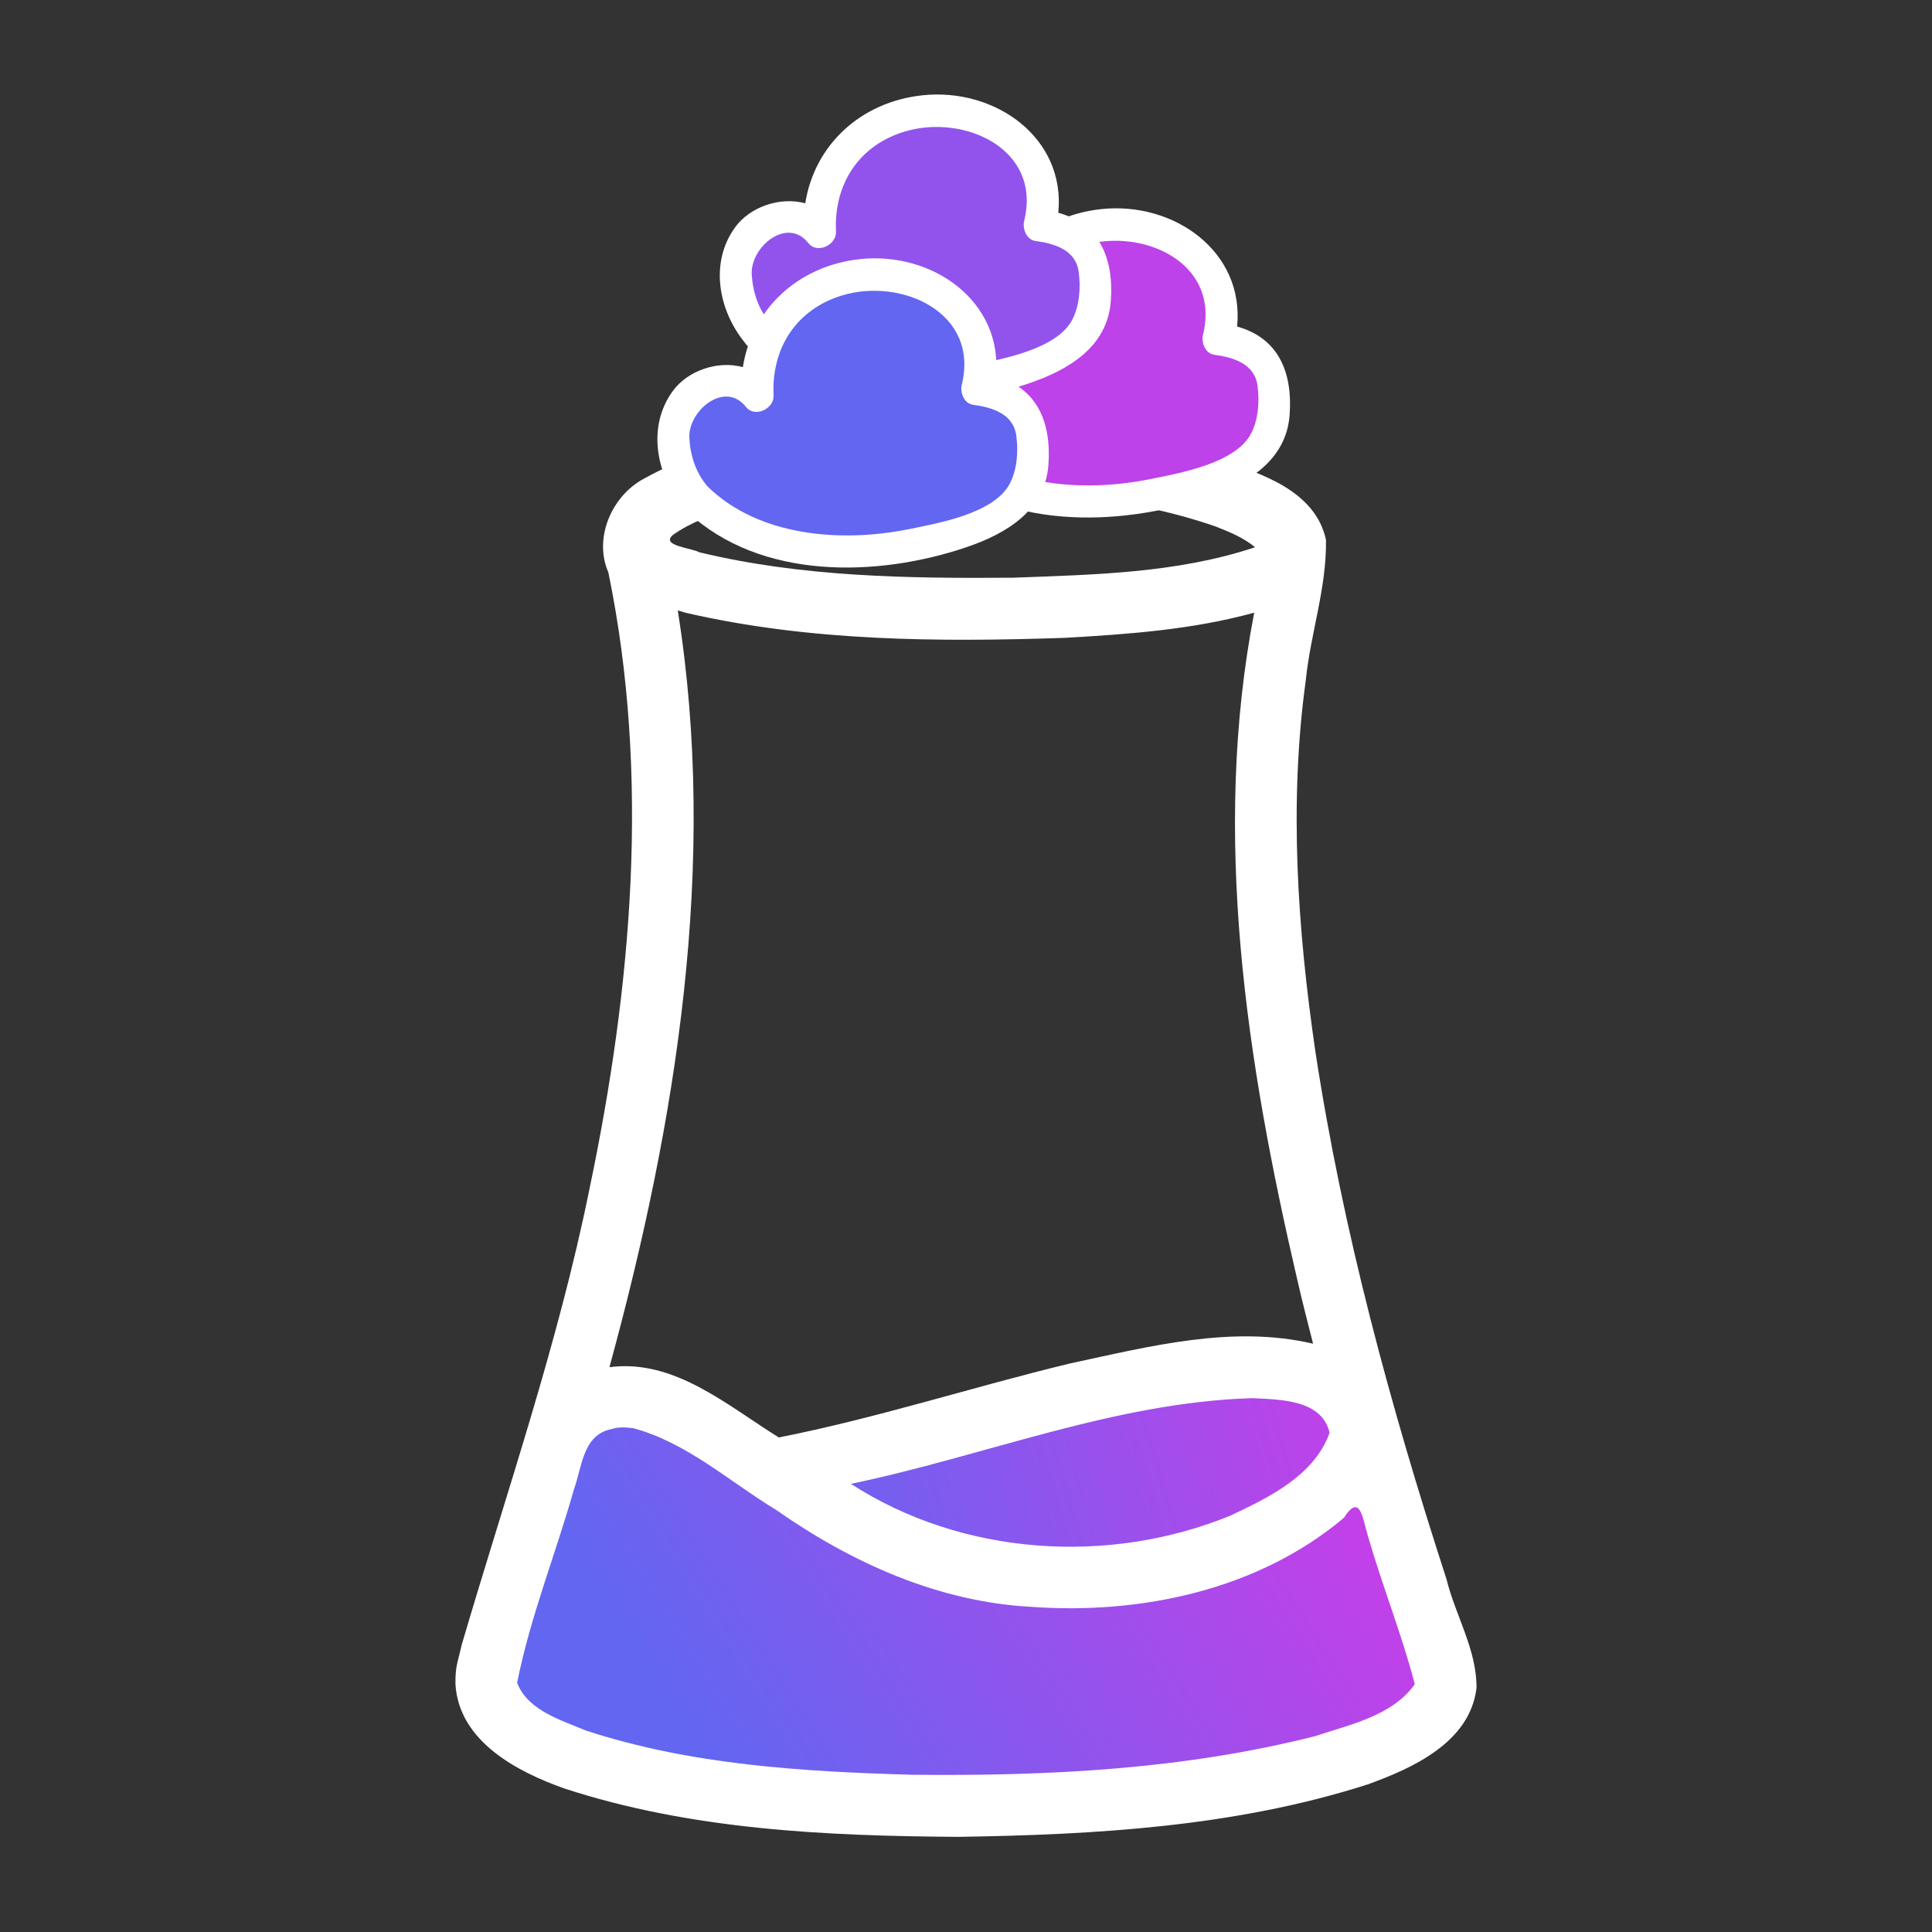 <?xml version="1.0" encoding="UTF-8" standalone="no"?>
<!-- Created with Inkscape (http://www.inkscape.org/) -->

<svg
   width="237.66"
   height="237.66"
   viewBox="0 0 62.881 62.881"
   version="1.1"
   id="svg5"
   inkscape:version="1.1.2 (0a00cf5339, 2022-02-04)"
   sodipodi:docname="cooler-light.svg"
   xmlns:inkscape="http://www.inkscape.org/namespaces/inkscape"
   xmlns:sodipodi="http://sodipodi.sourceforge.net/DTD/sodipodi-0.dtd"
   xmlns:xlink="http://www.w3.org/1999/xlink"
   xmlns="http://www.w3.org/2000/svg"
   xmlns:svg="http://www.w3.org/2000/svg">
  <rect x="0" y="0" width="62.881" height="62.881" fill="#333333" stroke="none"/>
  <sodipodi:namedview
     id="namedview7"
     pagecolor="#ffffff"
     bordercolor="#666666"
     borderopacity="1.0"
     inkscape:pageshadow="2"
     inkscape:pageopacity="0.0"
     inkscape:pagecheckerboard="0"
     inkscape:document-units="mm"
     showgrid="false"
     inkscape:object-paths="true"
     inkscape:snap-intersection-paths="true"
     inkscape:snap-smooth-nodes="true"
     inkscape:snap-midpoints="true"
     inkscape:snap-object-midpoints="true"
     inkscape:snap-center="true"
     inkscape:snap-global="false"
     fit-margin-top="0"
     fit-margin-left="0"
     fit-margin-right="0"
     fit-margin-bottom="0"
     inkscape:zoom="1.675562"
     inkscape:cx="117.8709"
     inkscape:cy="119.66134"
     inkscape:window-width="1920"
     inkscape:window-height="1016"
     inkscape:window-x="0"
     inkscape:window-y="27"
     inkscape:window-maximized="1"
     inkscape:current-layer="g42252"
     units="px" />
  <defs
     id="defs2">
    <rect
       x="1329.978"
       y="45.673"
       width="649.088"
       height="216.541"
       id="rect34010" />
    <linearGradient
       inkscape:collect="always"
       id="linearGradient18808">
      <stop
         style="stop-color:#6366f1;stop-opacity:1"
         offset="0"
         id="stop18804" />
      <stop
         style="stop-color:#c53fe9;stop-opacity:1"
         offset="1"
         id="stop18806" />
    </linearGradient>
    <inkscape:path-effect
       effect="fill_between_many"
       method="originald"
       linkedpaths="#g38,0,1"
       id="path-effect20271"
       is_visible="true"
       lpeversion="0"
       join="true"
       close="true"
       autoreverse="true"
       applied="false" />
    <inkscape:path-effect
       effect="fill_between_many"
       method="originald"
       linkedpaths="#g38,0,1|#rect20315,0,1"
       id="path-effect20507"
       is_visible="true"
       lpeversion="0"
       join="true"
       close="true"
       autoreverse="true"
       applied="false" />
    <linearGradient
       inkscape:collect="always"
       xlink:href="#linearGradient18808"
       id="linearGradient42000"
       gradientUnits="userSpaceOnUse"
       gradientTransform="translate(231.219,52.22)"
       x1="238.024"
       y1="55.732"
       x2="257.25"
       y2="50.164" />
    <linearGradient
       inkscape:collect="always"
       xlink:href="#linearGradient18808"
       id="linearGradient42002"
       gradientUnits="userSpaceOnUse"
       gradientTransform="translate(231.219,52.22)"
       x1="236.35"
       y1="62.99"
       x2="255.253"
       y2="51.086" />
  </defs>
  <g
     inkscape:label="Livello 1"
     inkscape:groupmode="layer"
     id="layer1"
     transform="translate(-422.729,-194.772)">
    <g
       id="g42252"
       transform="translate(-21.167,137.583)">
      <path
         style="fill:url(#linearGradient42000);fill-opacity:1;stroke:none;stroke-width:0.265px;stroke-linecap:butt;stroke-linejoin:miter;stroke-opacity:1"
         d="m 469.215,105.188 c -0.083,0.43 18.496,-6.597 18.988,-1.474 0.698,7.269 -19.079,5.076 -18.988,1.474 z"
         id="path14101-1-6-9"
         sodipodi:nodetypes="csc" />
      <path
         style="fill:url(#linearGradient42002);fill-opacity:1;stroke:none;stroke-width:0.265px;stroke-linecap:butt;stroke-linejoin:miter;stroke-opacity:1"
         d="m 490.903,111.544 c 0.568,5.425 -32.419,6.248 -31.141,-0.019 1.106,-4.025 1.767,-5.753 2.492,-7.81 2.616,-3.403 6.506,2.742 12.975,4.415 6.681,1.155 10.771,-0.579 12.975,-4.415 1.062,2.885 1.964,5.498 2.699,7.829 z"
         id="path12352-7-9-0"
         sodipodi:nodetypes="cccccc" />
      <path
         id="path16322-8-0-3-8-2-6"
         style="color:#000000;fill:#ffffff;fill-opacity:1;stroke-width:1;stroke-linecap:round;stroke-linejoin:round;-inkscape-stroke:none"
         d="m 473.442,71.068 c -2.905,0.123 -5.985,0.245 -8.582,1.697 -1.071,0.569 -1.647,1.958 -1.164,3.051 1.369,6.641 0.759,13.522 -0.616,20.078 -1.023,5.045 -2.716,9.914 -4.161,14.844 -0.135,0.605 -0.205,0.668 -0.199,1.273 0.117,1.851 1.994,2.839 3.545,3.388 4.121,1.346 8.512,1.545 12.815,1.574 4.479,-0.067 9.037,-0.33 13.329,-1.706 1.479,-0.534 3.332,-1.375 3.543,-3.139 0.012,-1.239 -0.683,-2.354 -0.976,-3.539 -1.822,-5.618 -3.374,-11.317 -4.268,-17.176 -0.58,-3.969 -0.865,-8.067 -0.313,-12.077 0.152,-1.519 0.683,-3.014 0.658,-4.576 -0.341,-1.592 -2.112,-2.174 -3.482,-2.603 -3.285,-0.906 -6.735,-1.121 -10.13,-1.09 z m 0.953,2.039 c 3.03,0.039 6.155,0.209 9.073,1.22 0.446,0.175 0.91,0.367 1.277,0.673 -2.546,0.849 -5.245,0.891 -7.884,0.992 -3.429,0.025 -6.857,-0.02 -10.211,-0.83 -0.246,-0.141 -1.279,-0.211 -0.844,-0.569 1.195,-0.836 2.705,-0.976 4.06,-1.208 1.53,-0.202 2.994,-0.268 4.53,-0.278 z m -8.168,4.029 c 4.022,0.926 8.192,0.952 12.297,0.814 2.079,-0.116 4.178,-0.266 6.193,-0.82 -1.397,7.224 -0.245,14.641 1.404,21.719 0.158,0.694 0.337,1.383 0.512,2.074 -2.626,-0.617 -5.329,0.09 -7.904,0.641 -3.171,0.765 -6.279,1.777 -9.483,2.41 -1.675,-1.036 -3.403,-2.565 -5.514,-2.287 2.179,-7.976 3.54,-16.387 2.223,-24.631 0.09,0.027 0.181,0.053 0.271,0.08 z m 18.418,25.559 c 0.897,0.045 2.282,0.04 2.525,1.129 -0.5,1.393 -1.977,2.105 -3.234,2.697 -3.966,1.62 -8.726,1.303 -12.346,-1.037 4.352,-0.904 8.567,-2.652 13.055,-2.789 z m -20.16,0.971 c 1.758,0.465 3.148,1.744 4.677,2.669 2.45,1.718 5.28,2.993 8.303,3.152 3.568,0.258 7.39,-0.552 10.173,-2.9 0.536,-0.834 0.607,0.041 0.782,0.601 0.465,1.616 1.105,3.204 1.524,4.819 -0.737,1.028 -2.104,1.31 -3.245,1.688 -4.294,1.09 -8.703,1.301 -13.102,1.258 -3.565,-0.103 -7.204,-0.317 -10.641,-1.443 -0.817,-0.345 -1.879,-0.651 -2.229,-1.549 0.425,-2.144 1.256,-4.197 1.851,-6.302 0.264,-0.729 0.284,-1.77 1.218,-1.957 0.222,-0.073 0.46,-0.061 0.689,-0.033 z" />
      <path
         style="fill:#bd42ea;fill-opacity:1;stroke:none;stroke-width:0.209px;stroke-linecap:butt;stroke-linejoin:miter;stroke-opacity:1"
         d="m 475.678,68.128 c -0.098,0 -0.535,-0.02 -0.574,0 -0.064,0.032 -0.11,0.08 -0.171,0.112 -0.042,0.023 -0.077,0.031 -0.118,0.052 -0.022,0.011 -0.061,-0.012 -0.083,0 -0.029,0.016 -0.051,0.043 -0.081,0.056 -0.021,0.009 -0.053,-0.009 -0.074,0 -0.044,0.018 -0.096,0.077 -0.134,0.103 -0.018,0.012 -0.062,-0.008 -0.082,0 -0.022,0.009 -0.034,0.034 -0.056,0.045 -0.126,0.064 -0.156,0.131 -0.263,0.209 -0.009,0.007 -0.032,-0.006 -0.042,0 -0.074,0.045 -0.396,0.408 -0.423,0.484 -0.058,0.166 -0.053,0.609 -0.015,0.748 0.022,0.082 -0.011,0.185 0,0.268 0.03,0.237 0.018,0.098 0.065,0.265 0.019,0.071 0.002,0.16 0.019,0.231 0.017,0.068 0.043,0.137 0.062,0.204 0.008,0.029 -0.012,0.071 0,0.098 0.152,0.356 0.401,0.669 0.644,0.966 0.109,0.134 0.211,0.272 0.324,0.403 0.026,0.03 0.059,0.086 0.09,0.109 0.024,0.018 0.098,-0.007 0.126,0 0.019,0.005 0.035,0.016 0.052,0.024 0.071,0.031 0.327,0.173 0.397,0.183 0.033,0.004 0.066,-0.005 0.099,0 0.129,0.018 0.264,0.106 0.379,0.153 0.054,0.022 0.101,0.067 0.154,0.093 0.147,0.071 0.275,0.151 0.406,0.247 0.069,0.051 0.134,0.036 0.2,0.078 0.1,0.064 0.288,0.204 0.414,0.242 0.107,0.032 0.267,0.03 0.375,0.047 0.095,0.016 0.188,0.06 0.282,0.077 0.056,0.01 0.114,-0.007 0.171,0 0.027,0.003 0.052,0.019 0.079,0.024 0.064,0.011 0.036,-0.009 0.092,0 0.051,0.008 0.1,0.022 0.151,0.03 0.12,0.017 0.258,0 0.379,0 0.232,0 0.464,0 0.696,0 0.258,0 0.517,0 0.775,0 0.09,0 0.208,0.021 0.296,0 0.069,-0.016 0.135,-0.048 0.204,-0.065 0.102,-0.026 0.331,0 0.437,0 0.166,0 0.348,0.02 0.511,0 0.119,-0.014 0.23,-0.035 0.348,-0.053 0.022,-0.003 0.044,0.004 0.066,0 0.03,-0.006 0.056,-0.022 0.085,-0.03 0.084,-0.021 0.205,-0.023 0.289,-0.053 0.327,-0.116 0.01,-0.019 0.223,-0.106 0.12,-0.049 0.257,-0.099 0.384,-0.129 0.037,-0.009 0.083,0.011 0.12,0 0.199,-0.057 0.381,-0.14 0.584,-0.188 0.052,-0.012 0.141,0.024 0.188,-0.007 0.074,-0.049 0.139,-0.122 0.21,-0.177 0.115,-0.088 0.23,-0.177 0.348,-0.261 0.002,-0.001 0.035,0.001 0.037,0 0.019,-0.011 0.033,-0.029 0.051,-0.041 0.008,-0.005 0.02,0.005 0.028,0 0.095,-0.062 0.332,-0.281 0.407,-0.384 0.123,-0.17 0.264,-0.402 0.363,-0.582 0.017,-0.03 -0.006,-0.02 0.024,-0.066 0.067,-0.104 0.13,-0.197 0.197,-0.305 0.058,-0.094 0.147,-0.179 0.194,-0.28 0.006,-0.013 -0.008,-0.038 0,-0.05 0.032,-0.047 0.077,-0.089 0.092,-0.147 0.029,-0.115 0.006,-0.263 0.006,-0.378 0,-0.204 -0.012,-0.269 -0.046,-0.485 -0.009,-0.058 0.01,-0.118 0,-0.176 -0.01,-0.059 -0.051,-0.107 -0.079,-0.16 -0.182,-0.339 -0.483,-0.57 -0.795,-0.78 -0.048,-0.033 -0.092,-0.073 -0.144,-0.1 -0.043,-0.022 -0.116,-0.01 -0.162,-0.024 -0.166,-0.05 -0.414,-0.261 -0.512,-0.401 -0.051,-0.073 -0.095,-0.167 -0.116,-0.255 -0.02,-0.082 0,-0.189 0,-0.274 0,-0.209 0,-0.418 0,-0.626 0,-0.072 0.013,-0.154 0,-0.224 -0.039,-0.203 -0.141,-0.401 -0.243,-0.579 -0.032,-0.056 -0.074,-0.108 -0.097,-0.169 -0.011,-0.031 -0.011,-0.062 -0.019,-0.093 -0.065,-0.248 -0.327,-0.542 -0.509,-0.716 -0.052,-0.05 -0.071,-0.046 -0.126,-0.073 -0.088,-0.044 -0.18,-0.106 -0.262,-0.16 -0.14,-0.092 -0.253,-0.22 -0.383,-0.324 -0.028,-0.023 -0.069,-0.03 -0.095,-0.047 -0.034,-0.021 -0.064,-0.052 -0.103,-0.066 -0.046,-0.018 -0.113,-0.012 -0.161,-0.024 -0.085,-0.02 -0.17,-0.049 -0.255,-0.065 -0.038,-0.007 -0.08,0.004 -0.119,0 -0.153,-0.018 -0.293,-0.018 -0.447,-0.018 -0.148,0 -0.296,0 -0.445,0 -0.067,0 -0.166,-0.015 -0.23,0 -0.111,0.027 -0.212,0.046 -0.327,0.07 -0.058,0.012 -0.112,0.042 -0.171,0.053 -0.069,0.013 -0.153,-0.02 -0.22,0 -0.052,0.015 -0.101,0.039 -0.151,0.059 -0.017,0.008 -0.033,0.017 -0.051,0.023 -0.06,0.019 -0.139,-0.015 -0.2,0 -0.1,0.024 -0.199,0.074 -0.3,0.1 -0.037,0.01 -0.148,-0.024 -0.179,0 -0.094,0.073 -0.21,0.205 -0.308,0.271 -0.006,0.004 -0.013,0 -0.02,0 -0.004,0 -0.008,-0.002 -0.011,0 -0.031,0.02 -0.046,0.06 -0.085,0.07 -0.03,0.018 -0.032,-0.005 -0.08,0.027 -0.049,0.032 -0.085,0.076 -0.136,0.105 -0.017,0.01 -0.079,0.018 -0.102,0.028 -0.124,0.06 -0.255,0.212 -0.373,0.265 -0.133,0.06 -0.264,0.123 -0.366,0.236 -0.08,0.089 -0.134,0.198 -0.203,0.295 -0.03,0.042 -0.064,0.073 -0.092,0.118 -0.049,0.078 -0.07,0.179 -0.115,0.259 -0.043,0.077 -0.102,0.14 -0.143,0.217 -0.088,0.165 -0.143,0.35 -0.225,0.517 -0.026,0.052 -0.032,0.051 -0.049,0.117 -0.009,0.035 0,0.085 0,0.12 0,0.181 0.015,0.365 -0.105,0.519 -0.104,-0.012 -0.227,0.03 -0.331,0.006 -0.023,-0.005 -0.046,-0.019 -0.07,-0.022 -0.045,-0.005 -0.227,0.012 -0.244,0.071 -0.006,0.02 -0.003,0.042 -0.005,0.063 z"
         id="path20761-7-4-8" />
      <g
         id="g38-4-7-7"
         transform="matrix(0.013,0,0,0.013,473.013,62.501)"
         style="fill:#ffffff;fill-opacity:1">
        <g
           id="g6-1-7-9"
           style="fill:#ffffff;fill-opacity:1">
          <path
             d="M 857.5,409 C 876.2,221.1 699.3,95.4 517.3,114.9 362.5,131.5 246.9,239.5 224,385.3 161.6,368.1 85.3,393.6 47.6,446.4 -15.8,535 6.8,653.3 72.7,734.2 c 1.7,2.7 3.7,5.3 6.3,7.8 2.2,2.6 4.6,4.7 7,6.4 182.2,170 473.4,163.4 696.4,88.2 C 882.2,803 980.7,745.3 989,629.8 996.8,520.8 959.2,437.1 857.5,409 Z m 35.3,267.1 C 854.3,751.5 713.8,776 639,791.1 470.9,825 264.8,809.7 136.3,684.8 106.7,651 92.7,608 90,563.7 85.9,494.8 178.8,417.5 231.8,485 c 22.1,28.1 70.7,4.4 69.1,-28.6 -5.7,-118.9 57.2,-216.5 172.9,-251 147.5,-43.9 343,43 298.2,224.4 -4.7,19.2 6,46.8 28.3,49.8 46.4,6.2 100.9,21.6 108.3,77.6 5.2,39.2 2.2,83.5 -15.8,118.9 z"
             id="path4-8-5-0"
             style="fill:#ffffff;fill-opacity:1" />
        </g>
        <g
           id="g8-5-4-3"
           style="fill:#ffffff;fill-opacity:1" />
        <g
           id="g10-9-8-3"
           style="fill:#ffffff;fill-opacity:1" />
        <g
           id="g12-7-1-3"
           style="fill:#ffffff;fill-opacity:1" />
        <g
           id="g14-5-2-7"
           style="fill:#ffffff;fill-opacity:1" />
        <g
           id="g16-3-8-3"
           style="fill:#ffffff;fill-opacity:1" />
        <g
           id="g18-8-9-2"
           style="fill:#ffffff;fill-opacity:1" />
        <g
           id="g20-8-3-6"
           style="fill:#ffffff;fill-opacity:1" />
        <g
           id="g22-3-6-5"
           style="fill:#ffffff;fill-opacity:1" />
        <g
           id="g24-1-8-2"
           style="fill:#ffffff;fill-opacity:1" />
        <g
           id="g26-8-0-6"
           style="fill:#ffffff;fill-opacity:1" />
        <g
           id="g28-9-2-5"
           style="fill:#ffffff;fill-opacity:1" />
        <g
           id="g30-6-1-8"
           style="fill:#ffffff;fill-opacity:1" />
        <g
           id="g32-4-0-7"
           style="fill:#ffffff;fill-opacity:1" />
        <g
           id="g34-3-5-9"
           style="fill:#ffffff;fill-opacity:1" />
        <g
           id="g36-3-1-6"
           style="fill:#ffffff;fill-opacity:1" />
      </g>
      <path
         style="fill:#9253ed;fill-opacity:1;stroke:none;stroke-width:0.209px;stroke-linecap:butt;stroke-linejoin:miter;stroke-opacity:1"
         d="m 469.857,64.424 c -0.098,0 -0.535,-0.02 -0.574,0 -0.064,0.032 -0.11,0.08 -0.171,0.112 -0.042,0.023 -0.077,0.031 -0.118,0.052 -0.022,0.011 -0.061,-0.012 -0.083,0 -0.029,0.016 -0.051,0.043 -0.081,0.056 -0.021,0.009 -0.053,-0.009 -0.074,0 -0.044,0.018 -0.096,0.077 -0.134,0.103 -0.018,0.012 -0.062,-0.008 -0.082,0 -0.022,0.009 -0.034,0.034 -0.056,0.045 -0.126,0.064 -0.156,0.131 -0.263,0.209 -0.009,0.007 -0.032,-0.006 -0.042,0 -0.074,0.045 -0.396,0.408 -0.423,0.484 -0.058,0.166 -0.053,0.609 -0.015,0.748 0.022,0.082 -0.011,0.185 0,0.268 0.03,0.237 0.018,0.098 0.065,0.265 0.019,0.071 0.002,0.16 0.019,0.231 0.017,0.068 0.043,0.137 0.062,0.204 0.008,0.029 -0.012,0.071 0,0.098 0.152,0.356 0.401,0.669 0.644,0.966 0.109,0.134 0.211,0.272 0.324,0.403 0.026,0.03 0.059,0.086 0.09,0.109 0.024,0.018 0.098,-0.007 0.126,0 0.019,0.005 0.035,0.016 0.052,0.024 0.071,0.031 0.327,0.173 0.397,0.183 0.033,0.004 0.066,-0.004 0.099,0 0.129,0.018 0.264,0.106 0.379,0.153 0.054,0.022 0.101,0.067 0.154,0.093 0.147,0.071 0.275,0.151 0.406,0.247 0.069,0.051 0.134,0.036 0.2,0.078 0.1,0.064 0.288,0.204 0.414,0.242 0.107,0.032 0.267,0.03 0.375,0.047 0.095,0.016 0.188,0.06 0.282,0.077 0.056,0.01 0.114,-0.007 0.171,0 0.027,0.003 0.052,0.019 0.079,0.024 0.064,0.011 0.036,-0.009 0.092,0 0.051,0.008 0.1,0.022 0.151,0.03 0.12,0.017 0.258,0 0.379,0 0.232,0 0.464,0 0.696,0 0.258,0 0.517,0 0.775,0 0.09,0 0.208,0.021 0.296,0 0.069,-0.016 0.135,-0.048 0.204,-0.065 0.102,-0.026 0.331,0 0.437,0 0.166,0 0.348,0.02 0.511,0 0.119,-0.014 0.23,-0.035 0.348,-0.053 0.022,-0.003 0.044,0.004 0.066,0 0.03,-0.006 0.056,-0.022 0.085,-0.03 0.084,-0.021 0.205,-0.023 0.289,-0.053 0.327,-0.116 0.01,-0.019 0.223,-0.106 0.12,-0.049 0.257,-0.099 0.384,-0.129 0.037,-0.009 0.083,0.011 0.12,0 0.199,-0.057 0.381,-0.14 0.584,-0.188 0.052,-0.012 0.141,0.024 0.189,-0.007 0.074,-0.049 0.139,-0.122 0.21,-0.177 0.115,-0.088 0.23,-0.177 0.348,-0.261 0.002,-0.001 0.035,0.001 0.037,0 0.019,-0.011 0.033,-0.029 0.051,-0.041 0.008,-0.005 0.02,0.005 0.028,0 0.095,-0.062 0.332,-0.281 0.407,-0.384 0.123,-0.17 0.264,-0.402 0.363,-0.582 0.017,-0.03 -0.006,-0.021 0.024,-0.066 0.067,-0.104 0.13,-0.197 0.197,-0.305 0.058,-0.094 0.147,-0.179 0.194,-0.28 0.006,-0.013 -0.008,-0.039 0,-0.05 0.032,-0.047 0.077,-0.089 0.092,-0.147 0.029,-0.115 0.006,-0.263 0.006,-0.378 0,-0.204 -0.012,-0.269 -0.046,-0.485 -0.009,-0.058 0.01,-0.118 0,-0.176 -0.01,-0.059 -0.051,-0.107 -0.079,-0.16 -0.182,-0.339 -0.483,-0.57 -0.795,-0.78 -0.048,-0.033 -0.092,-0.073 -0.144,-0.1 -0.043,-0.022 -0.116,-0.01 -0.162,-0.024 -0.166,-0.05 -0.414,-0.261 -0.512,-0.401 -0.051,-0.073 -0.095,-0.167 -0.116,-0.255 -0.02,-0.082 0,-0.189 0,-0.274 0,-0.209 0,-0.418 0,-0.626 0,-0.072 0.013,-0.154 0,-0.224 -0.039,-0.203 -0.141,-0.401 -0.243,-0.579 -0.032,-0.056 -0.074,-0.108 -0.097,-0.169 -0.011,-0.031 -0.011,-0.062 -0.019,-0.093 -0.065,-0.248 -0.327,-0.542 -0.509,-0.716 -0.052,-0.05 -0.071,-0.046 -0.126,-0.073 -0.088,-0.044 -0.18,-0.106 -0.262,-0.16 -0.14,-0.092 -0.253,-0.22 -0.383,-0.324 -0.028,-0.023 -0.069,-0.03 -0.095,-0.047 -0.034,-0.021 -0.064,-0.052 -0.103,-0.066 -0.046,-0.018 -0.113,-0.012 -0.161,-0.024 -0.085,-0.02 -0.17,-0.049 -0.256,-0.065 -0.038,-0.007 -0.08,0.005 -0.119,0 -0.153,-0.018 -0.293,-0.018 -0.447,-0.018 -0.148,0 -0.296,0 -0.445,0 -0.067,0 -0.166,-0.015 -0.23,0 -0.111,0.027 -0.212,0.046 -0.327,0.07 -0.058,0.012 -0.112,0.042 -0.171,0.053 -0.069,0.013 -0.153,-0.02 -0.22,0 -0.052,0.015 -0.101,0.039 -0.151,0.059 -0.017,0.008 -0.033,0.017 -0.051,0.023 -0.06,0.019 -0.139,-0.015 -0.2,0 -0.1,0.024 -0.199,0.074 -0.3,0.1 -0.037,0.01 -0.148,-0.024 -0.179,0 -0.094,0.073 -0.21,0.205 -0.308,0.271 -0.006,0.004 -0.013,0 -0.02,0 -0.004,0 -0.008,-0.002 -0.011,0 -0.031,0.02 -0.046,0.06 -0.085,0.07 -0.03,0.018 -0.032,-0.005 -0.08,0.027 -0.049,0.032 -0.085,0.076 -0.136,0.105 -0.017,0.01 -0.079,0.018 -0.102,0.028 -0.124,0.06 -0.255,0.212 -0.373,0.265 -0.133,0.06 -0.264,0.123 -0.366,0.236 -0.08,0.089 -0.134,0.198 -0.203,0.295 -0.03,0.042 -0.064,0.073 -0.092,0.118 -0.049,0.078 -0.07,0.179 -0.115,0.259 -0.043,0.077 -0.102,0.14 -0.143,0.217 -0.088,0.165 -0.143,0.35 -0.225,0.517 -0.026,0.052 -0.032,0.051 -0.049,0.117 -0.009,0.035 0,0.085 0,0.121 0,0.181 0.015,0.365 -0.105,0.519 -0.104,-0.012 -0.227,0.03 -0.331,0.006 -0.023,-0.005 -0.046,-0.019 -0.07,-0.022 -0.045,-0.005 -0.227,0.012 -0.244,0.071 -0.006,0.02 -0.003,0.042 -0.005,0.063 z"
         id="path20761-8-0-0" />
      <g
         id="g38-6-8-4"
         transform="matrix(0.013,0,0,0.013,467.193,58.797)"
         style="fill:#ffffff;fill-opacity:1">
        <g
           id="g6-0-5-1"
           style="fill:#ffffff;fill-opacity:1">
          <path
             d="M 857.5,409 C 876.2,221.1 699.3,95.4 517.3,114.9 362.5,131.5 246.9,239.5 224,385.3 161.6,368.1 85.3,393.6 47.6,446.4 -15.8,535 6.8,653.3 72.7,734.2 c 1.7,2.7 3.7,5.3 6.3,7.8 2.2,2.6 4.6,4.7 7,6.4 182.2,170 473.4,163.4 696.4,88.2 C 882.2,803 980.7,745.3 989,629.8 996.8,520.8 959.2,437.1 857.5,409 Z m 35.3,267.1 C 854.3,751.5 713.8,776 639,791.1 470.9,825 264.8,809.7 136.3,684.8 106.7,651 92.7,608 90,563.7 85.9,494.8 178.8,417.5 231.8,485 c 22.1,28.1 70.7,4.4 69.1,-28.6 -5.7,-118.9 57.2,-216.5 172.9,-251 147.5,-43.9 343,43 298.2,224.4 -4.7,19.2 6,46.8 28.3,49.8 46.4,6.2 100.9,21.6 108.3,77.6 5.2,39.2 2.2,83.5 -15.8,118.9 z"
             id="path4-4-0-0"
             style="fill:#ffffff;fill-opacity:1" />
        </g>
        <g
           id="g8-8-6-4"
           style="fill:#ffffff;fill-opacity:1" />
        <g
           id="g10-8-4-8"
           style="fill:#ffffff;fill-opacity:1" />
        <g
           id="g12-8-6-7"
           style="fill:#ffffff;fill-opacity:1" />
        <g
           id="g14-9-2-0"
           style="fill:#ffffff;fill-opacity:1" />
        <g
           id="g16-7-5-8"
           style="fill:#ffffff;fill-opacity:1" />
        <g
           id="g18-7-8-6"
           style="fill:#ffffff;fill-opacity:1" />
        <g
           id="g20-6-6-2"
           style="fill:#ffffff;fill-opacity:1" />
        <g
           id="g22-4-2-4"
           style="fill:#ffffff;fill-opacity:1" />
        <g
           id="g24-3-8-7"
           style="fill:#ffffff;fill-opacity:1" />
        <g
           id="g26-0-4-9"
           style="fill:#ffffff;fill-opacity:1" />
        <g
           id="g28-3-7-3"
           style="fill:#ffffff;fill-opacity:1" />
        <g
           id="g30-0-2-9"
           style="fill:#ffffff;fill-opacity:1" />
        <g
           id="g32-9-4-2"
           style="fill:#ffffff;fill-opacity:1" />
        <g
           id="g34-2-0-8"
           style="fill:#ffffff;fill-opacity:1" />
        <g
           id="g36-5-6-3"
           style="fill:#ffffff;fill-opacity:1" />
      </g>
      <path
         style="fill:#6366f1;fill-opacity:1;stroke:none;stroke-width:0.209px;stroke-linecap:butt;stroke-linejoin:miter;stroke-opacity:1"
         d="m 467.826,69.756 c -0.098,0 -0.535,-0.02 -0.574,0 -0.064,0.032 -0.11,0.08 -0.171,0.112 -0.042,0.023 -0.077,0.031 -0.118,0.052 -0.022,0.011 -0.061,-0.012 -0.083,0 -0.029,0.016 -0.051,0.043 -0.081,0.056 -0.021,0.009 -0.053,-0.009 -0.074,0 -0.044,0.018 -0.096,0.076 -0.134,0.103 -0.018,0.012 -0.062,-0.008 -0.082,0 -0.022,0.009 -0.034,0.034 -0.056,0.045 -0.126,0.064 -0.156,0.131 -0.263,0.209 -0.009,0.007 -0.032,-0.006 -0.042,0 -0.074,0.045 -0.396,0.408 -0.423,0.484 -0.058,0.166 -0.053,0.609 -0.015,0.748 0.022,0.082 -0.011,0.185 0,0.268 0.03,0.237 0.018,0.098 0.065,0.265 0.019,0.071 0.002,0.16 0.019,0.231 0.017,0.068 0.043,0.137 0.062,0.204 0.008,0.029 -0.012,0.071 0,0.098 0.152,0.356 0.401,0.669 0.644,0.966 0.109,0.134 0.211,0.272 0.324,0.403 0.026,0.03 0.059,0.086 0.09,0.109 0.024,0.018 0.098,-0.007 0.126,0 0.019,0.005 0.035,0.016 0.053,0.024 0.071,0.031 0.327,0.173 0.397,0.183 0.033,0.004 0.066,-0.005 0.099,0 0.129,0.018 0.264,0.106 0.379,0.153 0.054,0.022 0.101,0.067 0.154,0.093 0.147,0.071 0.275,0.151 0.406,0.247 0.069,0.051 0.134,0.036 0.2,0.078 0.1,0.064 0.288,0.204 0.414,0.242 0.107,0.032 0.267,0.03 0.375,0.047 0.095,0.016 0.188,0.06 0.282,0.077 0.056,0.01 0.114,-0.007 0.171,0 0.027,0.003 0.052,0.019 0.079,0.024 0.064,0.011 0.036,-0.009 0.092,0 0.051,0.008 0.1,0.022 0.151,0.03 0.12,0.017 0.258,0 0.379,0 0.232,0 0.464,0 0.696,0 0.258,0 0.517,0 0.775,0 0.09,0 0.208,0.021 0.296,0 0.069,-0.016 0.135,-0.048 0.204,-0.065 0.102,-0.026 0.331,0 0.437,0 0.166,0 0.348,0.02 0.511,0 0.119,-0.014 0.23,-0.035 0.348,-0.053 0.022,-0.003 0.044,0.004 0.066,0 0.03,-0.006 0.056,-0.022 0.085,-0.03 0.084,-0.021 0.205,-0.023 0.289,-0.053 0.327,-0.116 0.01,-0.019 0.223,-0.106 0.12,-0.049 0.257,-0.099 0.384,-0.129 0.037,-0.009 0.083,0.011 0.12,0 0.199,-0.057 0.381,-0.14 0.584,-0.188 0.052,-0.012 0.141,0.024 0.189,-0.007 0.074,-0.049 0.139,-0.122 0.21,-0.177 0.115,-0.088 0.23,-0.177 0.348,-0.261 0.002,-10e-4 0.035,0.001 0.037,0 0.019,-0.011 0.033,-0.029 0.051,-0.041 0.008,-0.005 0.02,0.005 0.028,0 0.095,-0.062 0.332,-0.281 0.407,-0.384 0.123,-0.17 0.264,-0.402 0.363,-0.582 0.017,-0.03 -0.006,-0.02 0.024,-0.066 0.067,-0.104 0.13,-0.197 0.197,-0.305 0.058,-0.094 0.147,-0.179 0.194,-0.28 0.006,-0.013 -0.008,-0.038 0,-0.05 0.032,-0.047 0.077,-0.089 0.092,-0.147 0.029,-0.115 0.006,-0.263 0.006,-0.378 0,-0.204 -0.012,-0.269 -0.046,-0.485 -0.009,-0.058 0.01,-0.118 0,-0.176 -0.01,-0.059 -0.051,-0.107 -0.079,-0.16 -0.182,-0.339 -0.483,-0.57 -0.795,-0.78 -0.048,-0.033 -0.092,-0.073 -0.144,-0.1 -0.043,-0.022 -0.116,-0.01 -0.162,-0.024 -0.166,-0.05 -0.414,-0.261 -0.512,-0.401 -0.051,-0.073 -0.095,-0.167 -0.116,-0.255 -0.02,-0.082 0,-0.189 0,-0.274 0,-0.209 0,-0.418 0,-0.626 0,-0.072 0.013,-0.154 0,-0.224 -0.039,-0.203 -0.141,-0.401 -0.243,-0.579 -0.032,-0.056 -0.074,-0.108 -0.097,-0.169 -0.011,-0.031 -0.011,-0.062 -0.019,-0.093 -0.065,-0.248 -0.327,-0.542 -0.509,-0.716 -0.052,-0.05 -0.071,-0.046 -0.126,-0.073 -0.088,-0.044 -0.181,-0.106 -0.262,-0.16 -0.14,-0.092 -0.253,-0.22 -0.383,-0.324 -0.028,-0.023 -0.069,-0.03 -0.095,-0.047 -0.034,-0.021 -0.064,-0.052 -0.103,-0.066 -0.046,-0.018 -0.113,-0.012 -0.161,-0.024 -0.085,-0.02 -0.17,-0.049 -0.256,-0.065 -0.038,-0.007 -0.08,0.004 -0.119,0 -0.153,-0.018 -0.293,-0.018 -0.447,-0.018 -0.148,0 -0.296,0 -0.445,0 -0.067,0 -0.166,-0.015 -0.23,0 -0.111,0.027 -0.212,0.046 -0.327,0.07 -0.058,0.012 -0.112,0.042 -0.171,0.053 -0.069,0.013 -0.153,-0.02 -0.22,0 -0.052,0.015 -0.101,0.039 -0.151,0.059 -0.017,0.008 -0.033,0.017 -0.051,0.023 -0.06,0.019 -0.139,-0.015 -0.2,0 -0.1,0.024 -0.199,0.074 -0.3,0.1 -0.037,0.01 -0.148,-0.024 -0.179,0 -0.094,0.073 -0.21,0.205 -0.308,0.271 -0.006,0.004 -0.013,0 -0.02,0 -0.004,0 -0.008,-0.002 -0.011,0 -0.031,0.02 -0.046,0.06 -0.085,0.07 -0.03,0.018 -0.032,-0.005 -0.08,0.027 -0.049,0.032 -0.085,0.076 -0.136,0.105 -0.017,0.01 -0.079,0.018 -0.102,0.028 -0.124,0.06 -0.255,0.212 -0.373,0.265 -0.133,0.06 -0.264,0.123 -0.366,0.236 -0.08,0.089 -0.134,0.198 -0.203,0.295 -0.03,0.042 -0.064,0.073 -0.092,0.118 -0.049,0.078 -0.07,0.179 -0.115,0.259 -0.043,0.077 -0.102,0.14 -0.143,0.217 -0.088,0.165 -0.143,0.35 -0.225,0.517 -0.026,0.052 -0.032,0.051 -0.049,0.117 -0.009,0.035 0,0.085 0,0.12 0,0.181 0.015,0.365 -0.105,0.519 -0.104,-0.012 -0.227,0.03 -0.331,0.006 -0.023,-0.005 -0.046,-0.019 -0.07,-0.022 -0.045,-0.006 -0.227,0.012 -0.244,0.071 -0.006,0.02 -0.003,0.042 -0.005,0.063 z"
         id="path20761-9-0" />
      <g
         id="g38-9-1"
         transform="matrix(0.013,0,0,0.013,465.162,64.129)"
         style="fill:#ffffff;fill-opacity:1">
        <g
           id="g6-08-7"
           style="fill:#ffffff;fill-opacity:1">
          <path
             d="M 857.5,409 C 876.2,221.1 699.3,95.4 517.3,114.9 362.5,131.5 246.9,239.5 224,385.3 161.6,368.1 85.3,393.6 47.6,446.4 -15.8,535 6.8,653.3 72.7,734.2 c 1.7,2.7 3.7,5.3 6.3,7.8 2.2,2.6 4.6,4.7 7,6.4 182.2,170 473.4,163.4 696.4,88.2 C 882.2,803 980.7,745.3 989,629.8 996.8,520.8 959.2,437.1 857.5,409 Z m 35.3,267.1 C 854.3,751.5 713.8,776 639,791.1 470.9,825 264.8,809.7 136.3,684.8 106.7,651 92.7,608 90,563.7 85.9,494.8 178.8,417.5 231.8,485 c 22.1,28.1 70.7,4.4 69.1,-28.6 -5.7,-118.9 57.2,-216.5 172.9,-251 147.5,-43.9 343,43 298.2,224.4 -4.7,19.2 6,46.8 28.3,49.8 46.4,6.2 100.9,21.6 108.3,77.6 5.2,39.2 2.2,83.5 -15.8,118.9 z"
             id="path4-1-8"
             style="fill:#ffffff;fill-opacity:1" />
        </g>
        <g
           id="g8-3-9"
           style="fill:#ffffff;fill-opacity:1" />
        <g
           id="g10-1-1"
           style="fill:#ffffff;fill-opacity:1" />
        <g
           id="g12-1-5"
           style="fill:#ffffff;fill-opacity:1" />
        <g
           id="g14-0-4"
           style="fill:#ffffff;fill-opacity:1" />
        <g
           id="g16-34-9"
           style="fill:#ffffff;fill-opacity:1" />
        <g
           id="g18-0-2"
           style="fill:#ffffff;fill-opacity:1" />
        <g
           id="g20-3-5"
           style="fill:#ffffff;fill-opacity:1" />
        <g
           id="g22-9-7"
           style="fill:#ffffff;fill-opacity:1" />
        <g
           id="g24-19-4"
           style="fill:#ffffff;fill-opacity:1" />
        <g
           id="g26-6-9"
           style="fill:#ffffff;fill-opacity:1" />
        <g
           id="g28-93-9"
           style="fill:#ffffff;fill-opacity:1" />
        <g
           id="g30-3-4"
           style="fill:#ffffff;fill-opacity:1" />
        <g
           id="g32-8-5"
           style="fill:#ffffff;fill-opacity:1" />
        <g
           id="g34-0-9"
           style="fill:#ffffff;fill-opacity:1" />
        <g
           id="g36-56-3"
           style="fill:#ffffff;fill-opacity:1" />
      </g>
    </g>
  </g>
</svg>
